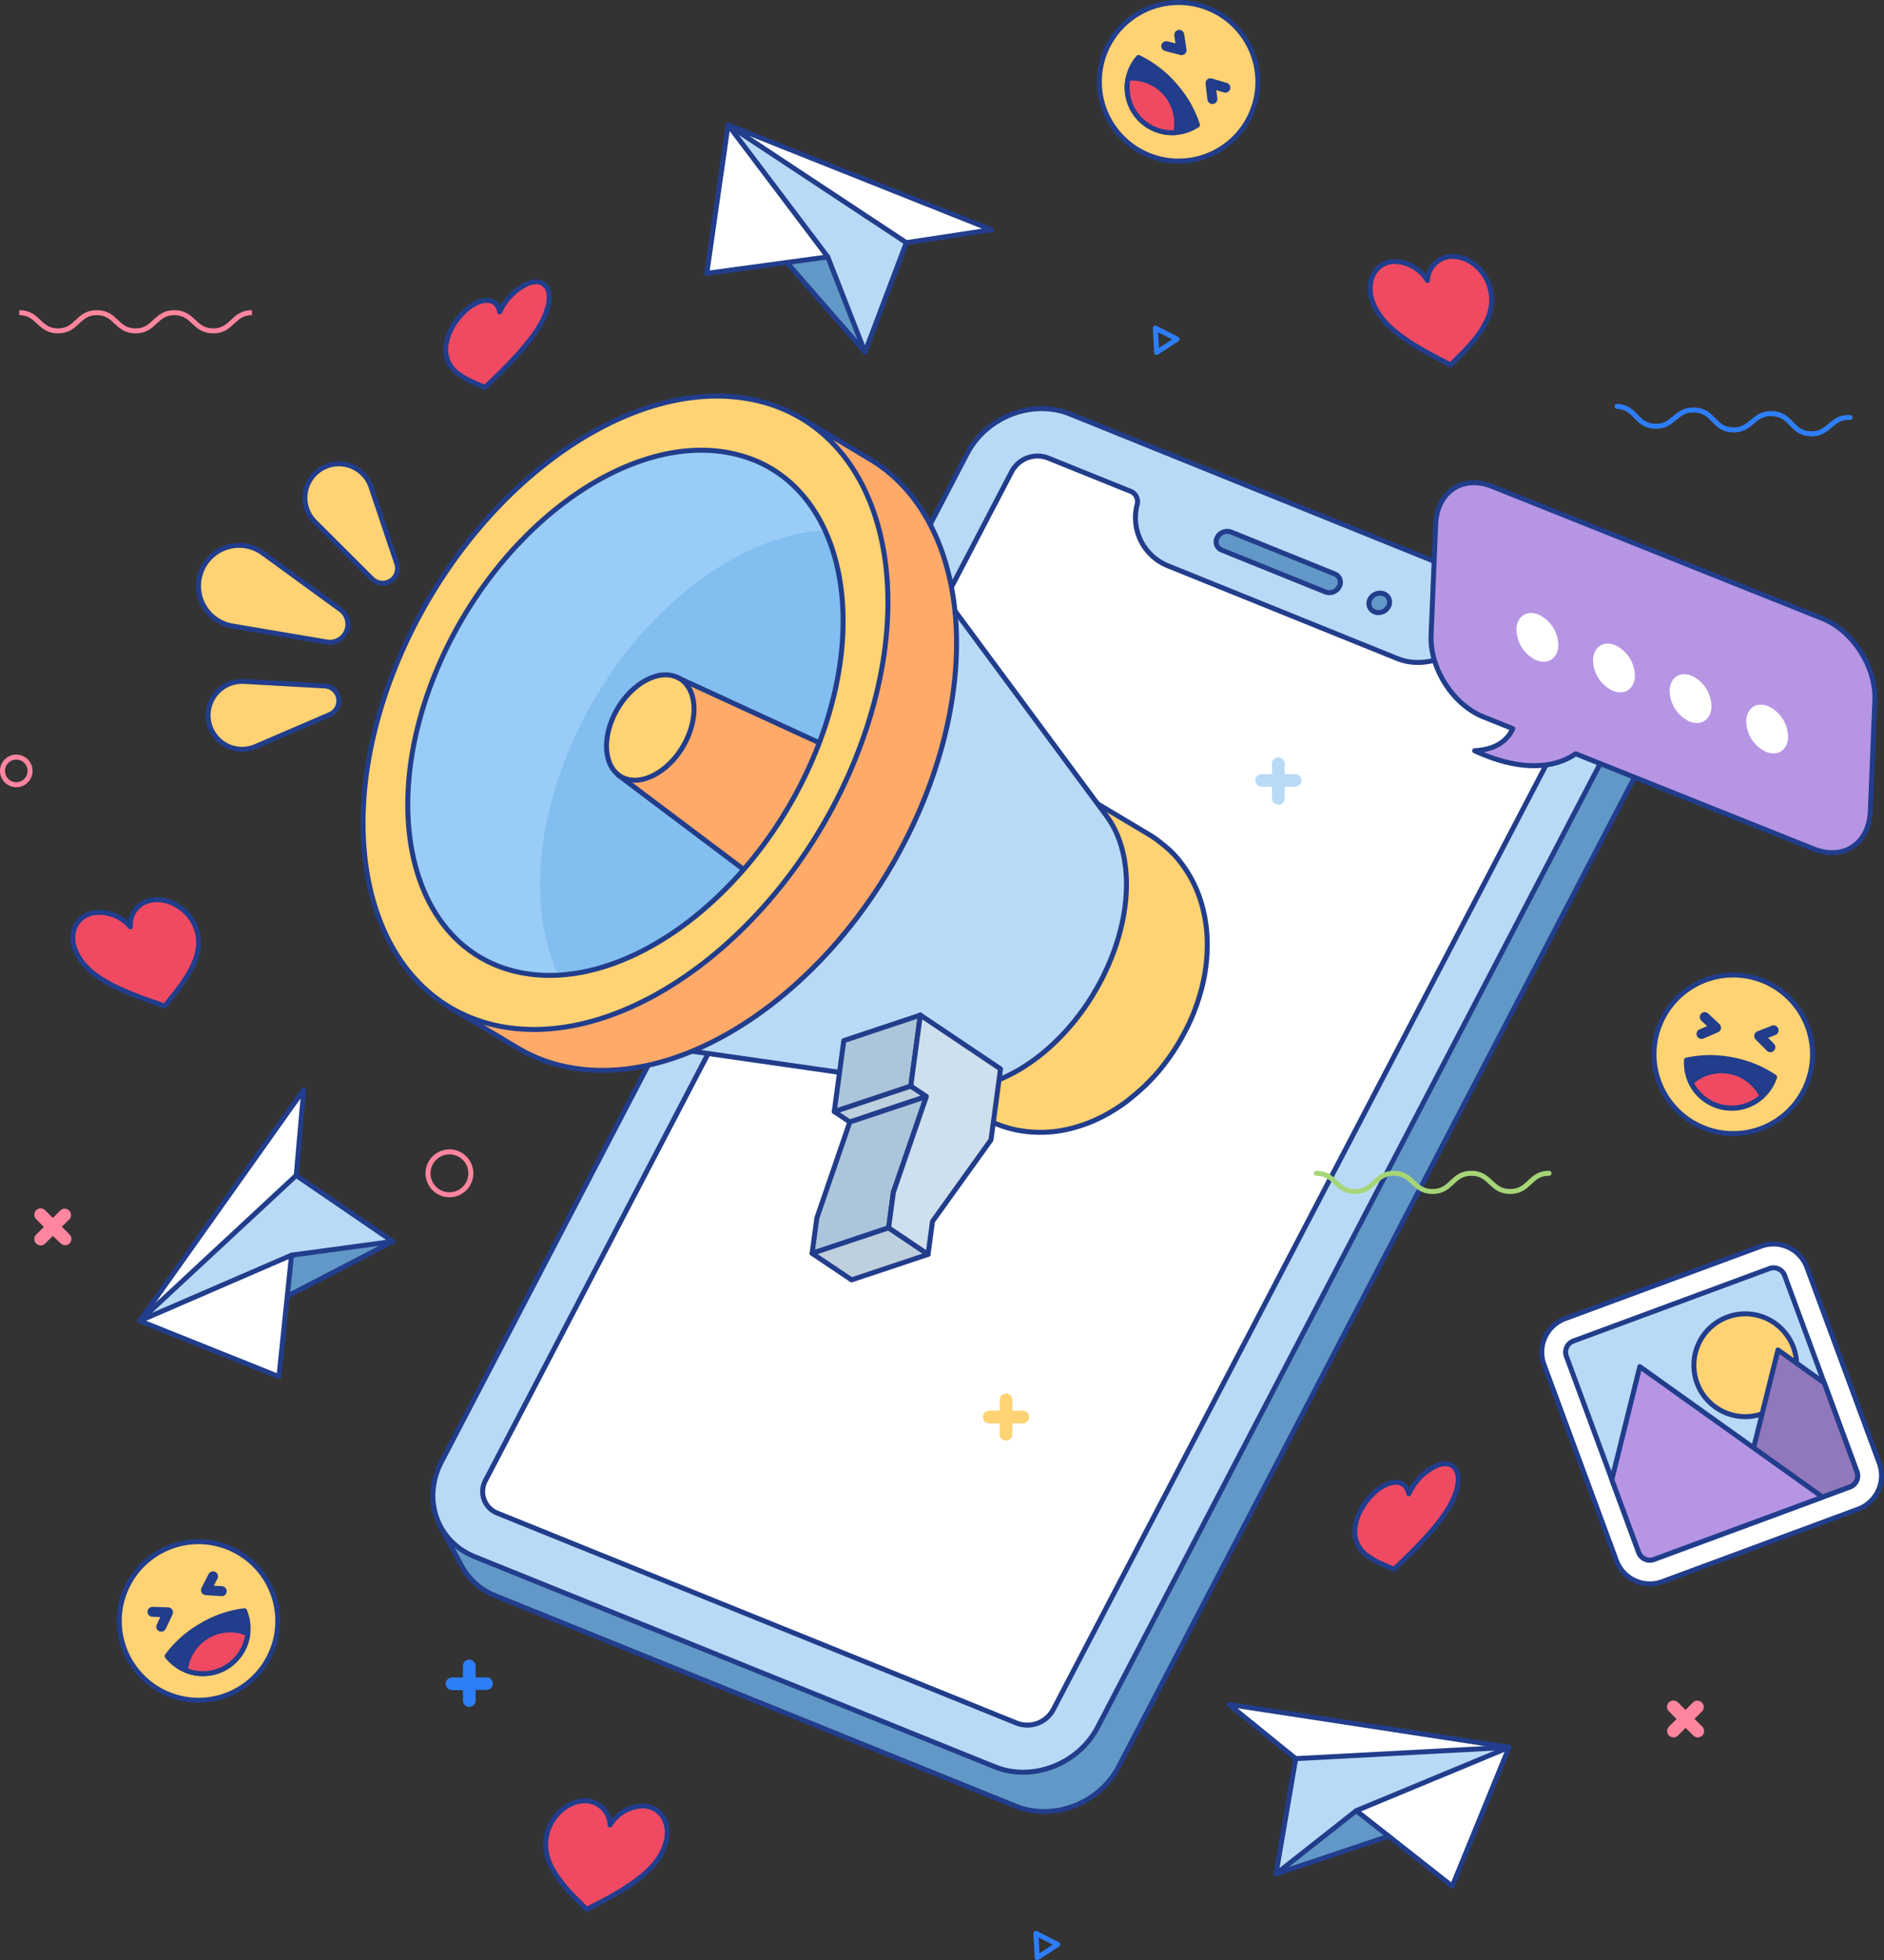<svg id="OBJECTS" xmlns="http://www.w3.org/2000/svg" viewBox="0 0 378.36 393.54"><rect x="0" y="0" width="378.36" height="393.54" fill="#333333" stroke="none"/><defs><style>.cls-1{isolation:isolate;}.cls-2,.cls-5{fill:#6298c7;}.cls-18,.cls-25,.cls-26,.cls-27,.cls-28,.cls-3{fill:none;}.cls-10,.cls-11,.cls-12,.cls-13,.cls-16,.cls-17,.cls-18,.cls-19,.cls-20,.cls-21,.cls-3,.cls-4,.cls-5,.cls-9{stroke:#213d8b;}.cls-10,.cls-11,.cls-12,.cls-13,.cls-16,.cls-17,.cls-18,.cls-19,.cls-20,.cls-21,.cls-27,.cls-28,.cls-3,.cls-4,.cls-5,.cls-9{stroke-linecap:round;}.cls-10,.cls-11,.cls-12,.cls-13,.cls-16,.cls-17,.cls-18,.cls-19,.cls-20,.cls-21,.cls-26,.cls-27,.cls-28,.cls-3,.cls-4,.cls-5,.cls-9{stroke-linejoin:round;}.cls-14,.cls-4{fill:#b9daf6;}.cls-19,.cls-6{fill:#fff;}.cls-7{fill:#99ccf6;}.cls-8{fill:#82bef0;}.cls-23,.cls-9{fill:#ffd273;}.cls-10{fill:#ffaa69;}.cls-11{fill:#becfde;}.cls-12{fill:#abc5db;}.cls-13{fill:#cedfed;}.cls-15,.cls-21{fill:#b695e5;}.cls-16{fill:#f04a62;}.cls-17{fill:#213d8b;}.cls-18{stroke-width:2px;}.cls-20{fill:#9177bc;}.cls-22{fill:#2e7efa;}.cls-24{fill:#ff869e;}.cls-25{stroke:#ff869e;stroke-miterlimit:10;}.cls-26,.cls-27{stroke:#2e7efa;}.cls-28{stroke:#a6d578;}</style></defs><g class="cls-1"><path class="cls-2" d="M391.24,192.53,387,184.62a13.78,13.78,0,0,1-.16,13L281.25,400c-3.87,7.42-13.14,11-20.69,7.92L156.13,365.75a13.29,13.29,0,0,1-6.83-6l4.23,7.9a13.3,13.3,0,0,0,6.83,6l104.43,42.21c7.55,3.05,16.82-.5,20.69-7.92l105.6-202.46A13.75,13.75,0,0,0,391.24,192.53Z" transform="translate(-60.82 -53.23)"/><path class="cls-3" d="M149.3,359.72l4.23,7.9a13.3,13.3,0,0,0,6.83,6l104.43,42.21c7.55,3.05,16.82-.5,20.69-7.92l105.6-202.46a13.75,13.75,0,0,0,.16-13L387,184.62" transform="translate(-60.82 -53.23)"/><path class="cls-4" d="M380.19,178.59c7.55,3.06,10.54,11.56,6.66,19L281.25,400c-3.87,7.42-13.14,11-20.69,7.92L156.13,365.75c-7.57-3.05-10.55-11.55-6.68-19l105.6-202.46c3.88-7.43,13.15-11,20.71-7.92Z" transform="translate(-60.82 -53.23)"/><path class="cls-5" d="M306.17,163.66,327,172.07a2.24,2.24,0,0,0,2.78-1.06,1.79,1.79,0,0,0-.9-2.55l-20.81-8.41a2.26,2.26,0,0,0-2.79,1.06A1.78,1.78,0,0,0,306.17,163.66Z" transform="translate(-60.82 -53.23)"/><path class="cls-5" d="M336.87,176.07a2.25,2.25,0,0,0,2.78-1.06,1.8,1.8,0,0,0-.9-2.56,2.28,2.28,0,0,0-2.79,1.07A1.8,1.8,0,0,0,336.87,176.07Z" transform="translate(-60.82 -53.23)"/><path class="cls-6" d="M375.62,187.35l-16.42-6.63a2.83,2.83,0,0,0-3.38.76c-3.38,3.93-9.45,6-14.45,3.93l-46.18-18.66a10.41,10.41,0,0,1-6-12.21,2.25,2.25,0,0,0-1.54-2.76l-16.43-6.63a5.86,5.86,0,0,0-7.22,2.76L158.36,350.37a4.66,4.66,0,0,0,2.32,6.63l104.44,42.21a5.9,5.9,0,0,0,7.23-2.77L378,194A4.66,4.66,0,0,0,375.62,187.35Z" transform="translate(-60.82 -53.23)"/><path class="cls-3" d="M375.62,187.35l-16.42-6.63a2.83,2.83,0,0,0-3.38.76c-3.38,3.93-9.45,6-14.45,3.93l-46.18-18.66a10.41,10.41,0,0,1-6-12.21,2.25,2.25,0,0,0-1.54-2.76l-16.43-6.63a5.86,5.86,0,0,0-7.22,2.76L158.36,350.37a4.66,4.66,0,0,0,2.32,6.63l104.44,42.21a5.9,5.9,0,0,0,7.23-2.77L378,194A4.66,4.66,0,0,0,375.62,187.35Z" transform="translate(-60.82 -53.23)"/></g><path class="cls-7" d="M223.36,154.33a25.42,25.42,0,0,0-15.82-10.14c-21.13-4.27-47.72,15.63-59.38,44.43s-4,55.6,17.15,59.86c.57.12,1.16.19,1.74.3,67.84,12.7,91.29-46.63,93.4-43.75Z" transform="translate(-60.82 -53.23)"/><path class="cls-8" d="M174.75,204.66c-7,17.21-7,33.7-1.44,45.1,63,8.05,85.1-47.52,87.14-44.73l-33.18-45.35C207.55,160.28,185.18,178.9,174.75,204.66Z" transform="translate(-60.82 -53.23)"/><path class="cls-9" d="M301.87,233.83a24.68,24.68,0,0,0-4-7.54,20.3,20.3,0,0,0-2.25-2.47c-.69-.6-1.63-1.38-2.35-1.93-.43-.32-1-.68-1.49-1l-13.05-7.79c5.73,7.36,8.42,17.74,2.65,32-6.71,16.59-19.68,25.58-31.5,25.25-1.73-.35-3.5.09-4.9-.75L258,277.39a22.13,22.13,0,0,0,7,2.71,24.92,24.92,0,0,0,10-.1,29.74,29.74,0,0,0,8.66-3.39,34.44,34.44,0,0,0,3.55-2.35c1-.79,2.27-1.88,3.21-2.73.49-.44,1.1-1.08,1.56-1.56a33.73,33.73,0,0,0,2.83-3.32c.41-.52.9-1.25,1.29-1.79a42.26,42.26,0,0,0,2.33-3.84,39.52,39.52,0,0,0,2-4.17,41.8,41.8,0,0,0,1.49-4.36,35,35,0,0,0,1.35-9.28A29.2,29.2,0,0,0,301.87,233.83Z" transform="translate(-60.82 -53.23)"/><path class="cls-10" d="M230.3,242.91q-22.62-17-45.22-34c4.1-6.19,9.94-16.44,11.75-19.67l51.43,23.65c5.12,2.36,6.72,9.84,3.49,17.83-3.59,8.85-11.76,15-18.25,13.65A7.7,7.7,0,0,1,230.3,242.91Z" transform="translate(-60.82 -53.23)"/><path class="cls-4" d="M250.62,271.56,179.08,261.3c22.57,3.24,50.24-18,62.55-48.39,8.66-21.39,7.46-41.77-1.54-53.94l43,58.13c4.79,6.48,5.43,17.32.82,28.71C277.35,262,262.63,273.28,250.62,271.56Z" transform="translate(-60.82 -53.23)"/><path class="cls-9" d="M195.66,188.83c-4.25-.86-9.59,3.14-11.94,8.93s-.8,11.18,3.45,12,9.6-3.14,11.94-8.94S199.91,189.68,195.66,188.83Z" transform="translate(-60.82 -53.23)"/><path class="cls-10" d="M164.87,263.68l-13.78-8.23c2.95,1.76,7.14,1.75,10.76,2.49,25.49,5.14,54.61-18,68.67-52.75,9.5-28.75,9-57.36-8.76-68l13.78,8.23c17.78,10.61,22.88,38.63,10.81,68.43-14.06,34.73-46.12,58.72-71.61,53.58A31.19,31.19,0,0,1,164.87,263.68Z" transform="translate(-60.82 -53.23)"/><path class="cls-9" d="M211.89,133.44c25.49,5.14,34.74,37.47,20.68,72.2S186.44,264.36,161,259.22,126.21,221.76,140.28,187,186.4,128.3,211.89,133.44Zm-4.35,10.75c-21.13-4.27-47.72,15.63-59.38,44.43s-4,55.6,17.15,59.86,47.72-15.63,59.38-44.43,4-55.6-17.15-59.86" transform="translate(-60.82 -53.23)"/><path class="cls-9" d="M126.9,196.76l-14.77,6.35a6.82,6.82,0,0,1-5.39-12.54,7,7,0,0,1,3.08-.54l16.05.9a3,3,0,0,1,1,5.83Z" transform="translate(-60.82 -53.23)"/><path class="cls-9" d="M135.43,169.35,124.06,158a6.82,6.82,0,1,1,11.28-7l5.12,15.24a3,3,0,0,1-5,3.12Z" transform="translate(-60.82 -53.23)"/><path class="cls-9" d="M126.42,182.12l-18.94-3.21a8.15,8.15,0,1,1,2.72-16.08,8.28,8.28,0,0,1,3.44,1.45l15.54,11.32a3.63,3.63,0,0,1-2.76,6.52Z" transform="translate(-60.82 -53.23)"/><g class="cls-1"><polygon class="cls-11" points="186.04 220.13 170.67 225.26 167.54 223.16 182.91 218.03 186.04 220.13"/><polygon class="cls-12" points="182.91 218.03 167.54 223.16 169.46 208.92 184.83 203.79 182.91 218.03"/><polygon class="cls-12" points="170.67 225.26 164.05 244.51 163.09 251.63 178.46 246.5 179.41 239.38 186.04 220.13 170.67 225.26"/><polygon class="cls-11" points="186.38 251.83 171.02 256.95 163.09 251.63 178.46 246.5 186.38 251.83"/><polygon class="cls-13" points="200.93 214.6 199.02 228.84 187.27 245.21 186.38 251.83 178.46 246.5 179.41 239.38 186.04 220.13 182.91 218.03 184.83 203.79 200.93 214.6"/></g><polygon class="cls-2" points="166.24 51.58 173.71 70.69 158.02 52.7 166.24 51.58"/><polygon class="cls-14" points="182.02 48.72 173.71 70.69 166.24 51.58 146.22 25.07 182.02 48.72"/><polygon class="cls-6" points="146.22 25.07 166.24 51.58 158.02 52.7 141.94 54.88 146.22 25.07"/><polygon class="cls-6" points="199.11 46.13 182.02 48.72 146.22 25.07 199.11 46.13"/><polygon class="cls-3" points="146.22 25.07 166.24 51.58 173.71 70.69 182.02 48.72 199.11 46.13 146.22 25.07"/><polyline class="cls-3" points="182.02 48.72 146.22 25.07 141.94 54.88 158.02 52.7 166.24 51.58"/><line class="cls-3" x1="173.71" y1="70.69" x2="158.02" y2="52.7"/><polygon class="cls-2" points="272.37 363.52 256.25 376.22 278.89 368.64 272.37 363.52"/><polygon class="cls-14" points="260.21 353.07 256.25 376.22 272.37 363.52 303.06 350.79 260.21 353.07"/><polygon class="cls-6" points="303.06 350.79 272.37 363.52 278.89 368.64 291.65 378.68 303.06 350.79"/><polygon class="cls-6" points="246.78 342.18 260.21 353.07 303.06 350.79 246.78 342.18"/><polygon class="cls-3" points="303.06 350.79 272.37 363.52 256.25 376.22 260.21 353.07 246.78 342.18 303.06 350.79"/><polyline class="cls-3" points="260.21 353.07 303.06 350.79 291.65 378.68 278.89 368.64 272.37 363.52"/><line class="cls-3" x1="256.25" y1="376.22" x2="278.89" y2="368.64"/><polygon class="cls-2" points="58.55 251.99 78.88 249.24 57.69 260.24 58.55 251.99"/><polygon class="cls-14" points="59.49 235.98 78.88 249.24 58.55 251.99 28.06 265.18 59.49 235.98"/><polygon class="cls-6" points="28.06 265.18 58.55 251.99 57.69 260.24 56.02 276.38 28.06 265.18"/><polygon class="cls-6" points="61.01 218.76 59.49 235.98 28.06 265.18 61.01 218.76"/><polygon class="cls-3" points="28.06 265.18 58.55 251.99 78.88 249.24 59.49 235.98 61.01 218.76 28.06 265.18"/><polyline class="cls-3" points="59.49 235.98 28.06 265.18 56.02 276.38 57.69 260.24 58.55 251.99"/><line class="cls-3" x1="78.88" y1="249.24" x2="57.69" y2="260.23"/><path class="cls-15" d="M426.88,177.43l-66.31-26.51c-6-2.42-11.16,1-11.43,7.57l-.92,22.31c-.27,6.6,4.42,13.91,10.46,16.33l5.95,2.38c-1,2.22-3.16,4.19-7.66,4.44.7.33,1.4.64,2.1.91,7.08,2.84,13.69,2.86,18.19-.3L425,223.64c6.05,2.42,11.17-1,11.44-7.57l.91-22.31C437.61,187.16,432.93,179.85,426.88,177.43Z" transform="translate(-60.82 -53.23)"/><path class="cls-3" d="M426.88,177.43l-66.31-26.51c-6-2.42-11.16,1-11.43,7.57l-.92,22.31c-.27,6.6,4.42,13.91,10.46,16.33l5.95,2.38c-1,2.22-3.16,4.19-7.66,4.44.7.33,1.4.64,2.1.91,7.08,2.84,13.69,2.86,18.19-.3L425,223.64c6.05,2.42,11.17-1,11.44-7.57l.91-22.31C437.61,187.16,432.93,179.85,426.88,177.43Z" transform="translate(-60.82 -53.23)"/><path class="cls-6" d="M369.78,176.6c-2.33-.94-4.3.36-4.41,2.9a6.94,6.94,0,0,0,4,6.29c2.32.92,4.3-.38,4.4-2.92A6.88,6.88,0,0,0,369.78,176.6Z" transform="translate(-60.82 -53.23)"/><path class="cls-6" d="M385.15,182.74c-2.33-.93-4.29.37-4.4,2.91a6.91,6.91,0,0,0,4,6.28c2.33.93,4.29-.37,4.4-2.91A6.91,6.91,0,0,0,385.15,182.74Z" transform="translate(-60.82 -53.23)"/><path class="cls-6" d="M400.53,188.89c-2.32-.93-4.29.37-4.4,2.91a6.91,6.91,0,0,0,4,6.28c2.33.93,4.29-.37,4.4-2.91A6.92,6.92,0,0,0,400.53,188.89Z" transform="translate(-60.82 -53.23)"/><path class="cls-6" d="M415.91,195c-2.32-.93-4.3.37-4.4,2.91a6.91,6.91,0,0,0,4,6.28c2.33.93,4.31-.37,4.41-2.91A6.91,6.91,0,0,0,415.91,195Z" transform="translate(-60.82 -53.23)"/><path class="cls-16" d="M190.28,415.8a7.89,7.89,0,0,0-6.94,3.82,5,5,0,0,0-4.54-4.83c-3.41-.3-7,2.5-8.05,6.27-1.13,4.09.76,7.34,2.55,9.72a29.72,29.72,0,0,0,2.67,3.1l2.68,2.69,4-2.1c.21-.11,2.13-1.13,4.21-2.49,3-2,6.55-4.73,7.68-8.82C195.6,419.4,193.69,416.1,190.28,415.8Z" transform="translate(-60.82 -53.23)"/><path class="cls-16" d="M340.56,105.73a7.91,7.91,0,0,1,6.94,3.82,5,5,0,0,1,4.54-4.83c3.4-.3,7,2.51,8,6.27,1.13,4.09-.76,7.35-2.55,9.73a31.72,31.72,0,0,1-2.67,3.09l-2.68,2.69-4-2.1c-.21-.11-2.13-1.12-4.21-2.48-3-2-6.55-4.73-7.68-8.82C335.24,109.33,337.15,106,340.56,105.73Z" transform="translate(-60.82 -53.23)"/><path class="cls-16" d="M91,234a5,5,0,0,0-4,5.3,8.18,8.18,0,0,0-7.53-2.8c-3.42.74-5,4.21-3.42,7.74,1.67,3.84,5.65,6.07,8.93,7.58,2.28,1,4.37,1.79,4.59,1.87l4.35,1.52,2.38-3a31.67,31.67,0,0,0,2.33-3.37c1.51-2.55,3-6,1.36-9.81C98.43,235.5,94.41,233.23,91,234Z" transform="translate(-60.82 -53.23)"/><path class="cls-16" d="M166.86,110.13a11.53,11.53,0,0,0-5.69,5.73c-.33-2-1.95-2.85-4.19-2-2.93,1.11-5.84,4.72-6.49,8.09a6,6,0,0,0,2.81,6.63,15.05,15.05,0,0,0,2.48,1.38l2.47,1.05,3.29-3.22c.18-.17,1.76-1.72,3.45-3.61,2.42-2.71,5.3-6.29,6-10C171.64,110.86,169.79,109,166.86,110.13Z" transform="translate(-60.82 -53.23)"/><path class="cls-16" d="M349.43,347.42a11.55,11.55,0,0,0-5.69,5.72c-.34-2-1.95-2.85-4.2-2-2.93,1.1-5.83,4.72-6.48,8.09a6,6,0,0,0,2.81,6.63,15.58,15.58,0,0,0,2.47,1.38l2.47,1.05,3.3-3.22c.17-.17,1.75-1.72,3.44-3.61,2.43-2.71,5.3-6.29,6-9.95C354.21,348.15,352.36,346.32,349.43,347.42Z" transform="translate(-60.82 -53.23)"/><path class="cls-9" d="M424.54,267.9a15.92,15.92,0,1,1-12.62-18.64A15.91,15.91,0,0,1,424.54,267.9Z" transform="translate(-60.82 -53.23)"/><path class="cls-17" d="M408.71,266a22.27,22.27,0,0,0-9.19.07,9.08,9.08,0,0,0,17.69,3.4A22.29,22.29,0,0,0,408.71,266Z" transform="translate(-60.82 -53.23)"/><path class="cls-16" d="M408.25,268.37a9,9,0,0,0-7.82,2.2,9.06,9.06,0,0,0,14.25,2.74A9,9,0,0,0,408.25,268.37Z" transform="translate(-60.82 -53.23)"/><polyline class="cls-18" points="342.36 204.19 344.63 206.32 341.71 207.58"/><polyline class="cls-18" points="356.19 206.85 353.3 207.99 355.54 210.24"/><path class="cls-9" d="M308,81.63a15.92,15.92,0,1,1,1.51-22.45A15.91,15.91,0,0,1,308,81.63Z" transform="translate(-60.82 -53.23)"/><path class="cls-17" d="M296.74,70.37a22.14,22.14,0,0,0-7.28-5.6,9.08,9.08,0,0,0,11.85,13.56A22.33,22.33,0,0,0,296.74,70.37Z" transform="translate(-60.82 -53.23)"/><path class="cls-16" d="M294.9,72a9,9,0,0,0-7.52-3.07,9.07,9.07,0,0,0,9.55,10.93A9.07,9.07,0,0,0,294.9,72Z" transform="translate(-60.82 -53.23)"/><polyline class="cls-18" points="236.82 7 237.29 10.07 234.22 9.27"/><polyline class="cls-18" points="246.09 17.6 243.1 16.72 243.48 19.88"/><path class="cls-9" d="M114.42,370.6a15.92,15.92,0,1,1-21.79-5.67A15.93,15.93,0,0,1,114.42,370.6Z" transform="translate(-60.82 -53.23)"/><path class="cls-17" d="M101.24,379.6a22.26,22.26,0,0,0-6.86,6.11,9.08,9.08,0,0,0,15.54-9.11A22.2,22.2,0,0,0,101.24,379.6Z" transform="translate(-60.82 -53.23)"/><path class="cls-16" d="M102.48,381.71a9.07,9.07,0,0,0-4.42,6.81,9.05,9.05,0,0,0,12.52-7.34A9,9,0,0,0,102.48,381.71Z" transform="translate(-60.82 -53.23)"/><polyline class="cls-18" points="30.63 323.59 33.74 323.7 32.38 326.58"/><polyline class="cls-18" points="42.78 316.47 41.36 319.24 44.53 319.45"/><path class="cls-19" d="M394.64,370.77a7.18,7.18,0,0,1-9.21-4.24l-14.54-39.36a7.18,7.18,0,0,1,4.24-9.21l39.36-14.54a7.18,7.18,0,0,1,9.21,4.25L438.24,347a7.18,7.18,0,0,1-4.24,9.21Z" transform="translate(-60.82 -53.23)"/><path class="cls-4" d="M433.75,348.68a2.38,2.38,0,0,1-1.41,3.07L393,366.29a2.39,2.39,0,0,1-3.07-1.41l-14.54-39.36a2.39,2.39,0,0,1,1.42-3.07l39.36-14.54a2.37,2.37,0,0,1,3.06,1.41Z" transform="translate(-60.82 -53.23)"/><path class="cls-9" d="M421,323.75a10.32,10.32,0,1,1-13.26-6.11A10.32,10.32,0,0,1,421,323.75Z" transform="translate(-60.82 -53.23)"/><path class="cls-20" d="M427.18,330.87l-9.29-6.62-9,36.15,23.42-8.65a2.38,2.38,0,0,0,1.41-3.07Z" transform="translate(-60.82 -53.23)"/><path class="cls-21" d="M393,366.29l33.85-12.5L390.14,327.6l-5.62,22.67,5.39,14.61A2.39,2.39,0,0,0,393,366.29Z" transform="translate(-60.82 -53.23)"/><path class="cls-14" d="M321,208.64h-2.18v-2.18a1.28,1.28,0,0,0-2.55,0v2.18h-2.18a1.28,1.28,0,0,0,0,2.55h2.18v2.18a1.28,1.28,0,1,0,2.55,0v-2.18H321a1.28,1.28,0,0,0,0-2.55Z" transform="translate(-60.82 -53.23)"/><path class="cls-22" d="M158.52,390h-2.18v-2.18a1.28,1.28,0,1,0-2.55,0V390h-2.18a1.27,1.27,0,0,0,0,2.54h2.18v2.19a1.28,1.28,0,0,0,2.55,0V392.5h2.18a1.27,1.27,0,0,0,0-2.54Z" transform="translate(-60.82 -53.23)"/><path class="cls-23" d="M266.32,336.44h-2.19v-2.18a1.27,1.27,0,1,0-2.54,0v2.18H259.4a1.28,1.28,0,0,0,0,2.55h2.19v2.18a1.27,1.27,0,1,0,2.54,0V339h2.19a1.28,1.28,0,0,0,0-2.55Z" transform="translate(-60.82 -53.23)"/><path class="cls-24" d="M74.78,301.05l-1.55-1.54L74.78,298a1.28,1.28,0,0,0-1.81-1.8l-1.54,1.55-1.54-1.55a1.29,1.29,0,0,0-1.8,0,1.27,1.27,0,0,0,0,1.8l1.54,1.55-1.54,1.54a1.27,1.27,0,1,0,1.8,1.8l1.54-1.54L73,302.85a1.27,1.27,0,0,0,1.8,0A1.29,1.29,0,0,0,74.78,301.05Z" transform="translate(-60.82 -53.23)"/><path class="cls-24" d="M402.67,399.86l-1.55-1.54,1.55-1.55a1.28,1.28,0,0,0-1.81-1.8l-1.54,1.55L397.78,395a1.29,1.29,0,0,0-1.8,0,1.27,1.27,0,0,0,0,1.8l1.54,1.55L396,399.86a1.27,1.27,0,0,0,1.8,1.8l1.54-1.54,1.55,1.54a1.27,1.27,0,0,0,1.8,0A1.29,1.29,0,0,0,402.67,399.86Z" transform="translate(-60.82 -53.23)"/><path class="cls-25" d="M66.86,208a2.77,2.77,0,1,1-2.77-2.77A2.77,2.77,0,0,1,66.86,208Z" transform="translate(-60.82 -53.23)"/><path class="cls-25" d="M155.38,288.78a4.3,4.3,0,1,1-4.29-4.29A4.29,4.29,0,0,1,155.38,288.78Z" transform="translate(-60.82 -53.23)"/><polygon class="cls-26" points="232.03 65.86 236.4 68.08 232.29 70.75 232.03 65.86"/><polygon class="cls-26" points="208.04 388.14 212.41 390.37 208.3 393.04 208.04 388.14"/><path class="cls-25" d="M64.69,116c3.89,0,3.89,3.66,7.78,3.66S76.36,116,80.26,116s3.9,3.66,7.79,3.66S91.94,116,95.84,116s3.9,3.66,7.79,3.66,3.9-3.66,7.8-3.66" transform="translate(-60.82 -53.23)"/><path class="cls-27" d="M385.58,134.81c3.88.19,3.71,3.85,7.59,4s4.07-3.46,8-3.27,3.71,3.85,7.6,4,4.07-3.46,8-3.27,3.71,3.86,7.6,4.05,4.08-3.47,8-3.28" transform="translate(-60.82 -53.23)"/><path class="cls-28" d="M325.16,288.78c3.89,0,3.89,3.66,7.79,3.66s3.89-3.66,7.78-3.66,3.9,3.66,7.79,3.66,3.9-3.66,7.79-3.66,3.9,3.66,7.8,3.66,3.89-3.66,7.79-3.66" transform="translate(-60.82 -53.23)"/></svg>